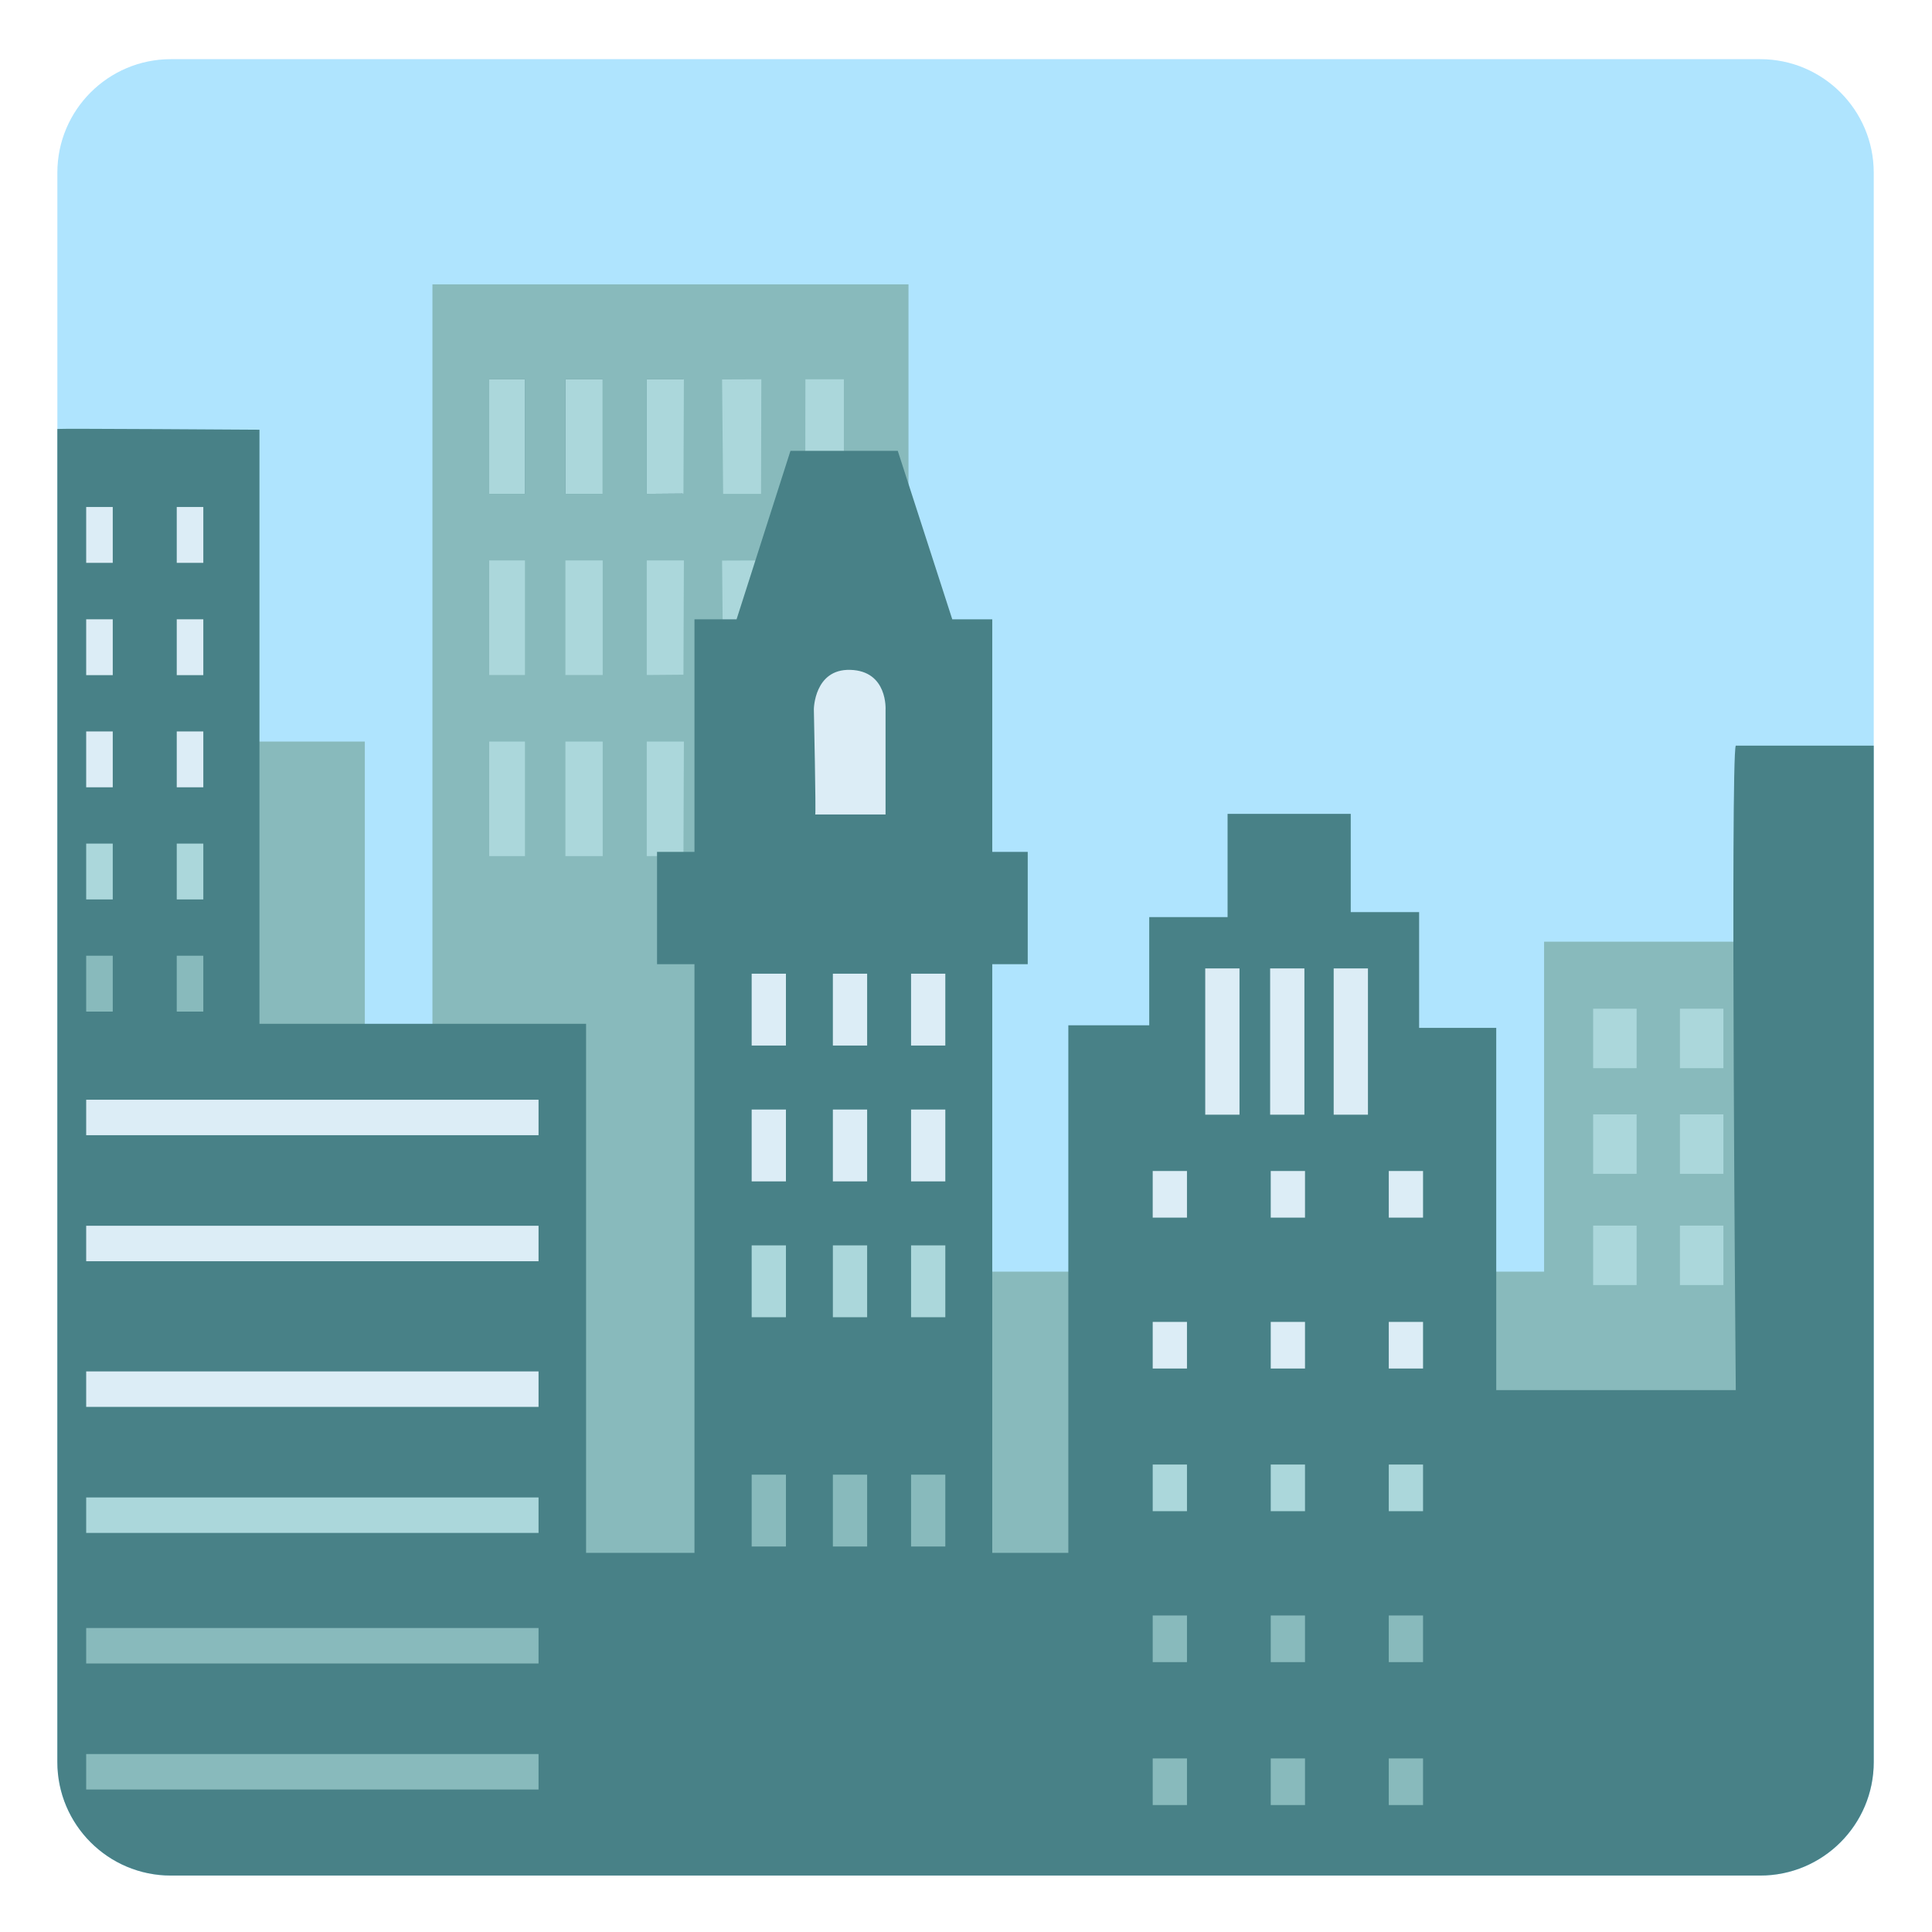 <svg xmlns="http://www.w3.org/2000/svg" xml:space="preserve" id="Layer_2" x="0" y="0" version="1.1" viewBox="0 0 128 128"><path d="M116.62 124.26H11.32c-4.15 0-7.52-3.37-7.52-7.52V11.44c0-4.15 3.37-7.52 7.52-7.52h105.3c4.15 0 7.52 3.37 7.52 7.52v105.3c.01 4.15-3.36 7.52-7.52 7.52" style="fill:#afe4fe"/><path d="M121.3 62.39h-19v21.86H60.19V18.84H28.65v65.41h-4.48V49.13H12.34v42.65h9.5v25.44h97.13v-11.11h2.33z" style="fill:#88babc"/><path d="M32.41 25.13h2.37v7.59h-2.37zM37.46 25.13h2.47v7.59h-2.47zM45.27 25.13h-2.42v7.59l2.36-.02z" style="fill:#3f737b"/><path d="m50.44 25.13-2.6.01.07 7.58h2.51zM32.41 25.13h2.37v7.59h-2.37zM37.46 25.13h2.47v7.59h-2.47zM45.31 25.13h-2.46v7.59l2.43-.02zM50.44 37.13l-2.6.01.07 7.58h2.51zM32.41 37.13h2.37v7.59h-2.37zM37.46 37.13h2.47v7.59h-2.47zM45.31 37.13h-2.46v7.59l2.43-.02zM32.41 49.13h2.37v7.59h-2.37zM37.46 49.13h2.47v7.59h-2.47zM45.31 49.13h-2.46v7.59l2.43-.02zM53.36 25.13l-.01 7.59h2.56v-7.59zM105.55 81.2h2.88v3.94h-2.88zM111.3 81.2h2.88v3.94h-2.88zM105.55 73.83h2.88v3.94h-2.88zM111.3 73.83h2.88v3.94h-2.88zM105.55 66.83h2.88v3.94h-2.88zM111.3 66.83h2.88v3.94h-2.88z" style="fill:#abd7db"/><path d="M115 49.4c-.36.73 0 42.7 0 42.7H99.13v-24h-5.11v-7.67h-4.53v-6.51h-8.16v6.84h-5.19v7.17h-5.36v34.95h-5.04v-39h2.35v-7.44h-2.35V41.03h-2.65l-3.61-11.16h-7.11L48.8 41.03h-2.79v15.41h-2.48v7.44h2.48v39h-7.18V67.83H17.19V28.47s-13.35-.09-13.39-.05v88.32c0 4.15 3.37 7.52 7.52 7.52h105.3c4.15 0 7.52-3.37 7.52-7.52V49.4z" style="fill:#488187"/><path d="M5.71 116.21h29.97v2.35H5.71zM5.71 107.86h29.97v2.35H5.71z" style="fill:#88babc"/><path d="M5.71 99.21h29.97v2.35H5.71z" style="fill:#abd7db"/><path d="M5.71 90.86h29.97v2.35H5.71zM5.71 81.21h29.97v2.35H5.71zM5.71 72.86h29.97v2.35H5.71z" style="fill:#dcedf6"/><path d="M5.71 63.32h1.76v3.7H5.71zM11.71 63.32h1.76v3.7h-1.76z" style="fill:#88babc"/><path d="M5.71 55.89h1.76v3.7H5.71zM11.71 55.89h1.76v3.7h-1.76z" style="fill:#abd7db"/><path d="M5.71 48.46h1.76v3.7H5.71zM11.71 48.46h1.76v3.7h-1.76zM5.71 41.03h1.76v3.7H5.71zM11.71 41.03h1.76v3.7h-1.76zM5.71 33.59h1.76v3.7H5.71zM11.71 33.59h1.76v3.7h-1.76zM49.8 64.51h2.27v4.76H49.8zM55.18 64.51h2.27v4.76h-2.27zM60.36 64.51h2.27v4.76h-2.27zM49.8 73.51h2.27v4.76H49.8z" style="fill:#dcedf6"/><path d="M49.8 97.7h2.27v4.76H49.8zM55.18 97.7h2.27v4.76h-2.27zM60.36 97.7h2.27v4.76h-2.27z" style="fill:#88babc"/><path d="M55.18 73.51h2.27v4.76h-2.27zM60.36 73.51h2.27v4.76h-2.27z" style="fill:#dcedf6"/><path d="M49.8 82.51h2.27v4.76H49.8zM55.18 82.51h2.27v4.76h-2.27zM60.36 82.51h2.27v4.76h-2.27z" style="fill:#abd7db"/><path d="M54.01 53.96h4.66v-6.92s.17-2.6-2.35-2.66c-2.37-.06-2.4 2.6-2.4 2.6s.15 6.98.09 6.98M79.85 64.16h2.27v9.69h-2.27zM88.36 64.16h2.27v9.69h-2.27zM84.15 64.16h2.27v9.69h-2.27zM76.37 77.58h2.27v3.09h-2.27zM84.19 77.58h2.27v3.09h-2.27zM92.01 77.58h2.27v3.09h-2.27zM76.37 87.58h2.27v3.09h-2.27zM84.19 87.58h2.27v3.09h-2.27zM92.01 87.58h2.27v3.09h-2.27z" style="fill:#dcedf6"/><path d="M76.37 97.03h2.27v3.09h-2.27zM84.19 97.03h2.27v3.09h-2.27zM92.01 97.03h2.27v3.09h-2.27z" style="fill:#abd7db"/><path d="M76.37 107.03h2.27v3.09h-2.27zM84.19 107.03h2.27v3.09h-2.27zM92.01 107.03h2.27v3.09h-2.27zM76.37 116.5h2.27v3.09h-2.27zM84.19 116.5h2.27v3.09h-2.27zM92.01 116.5h2.27v3.09h-2.27z" style="fill:#88babc"/></svg>